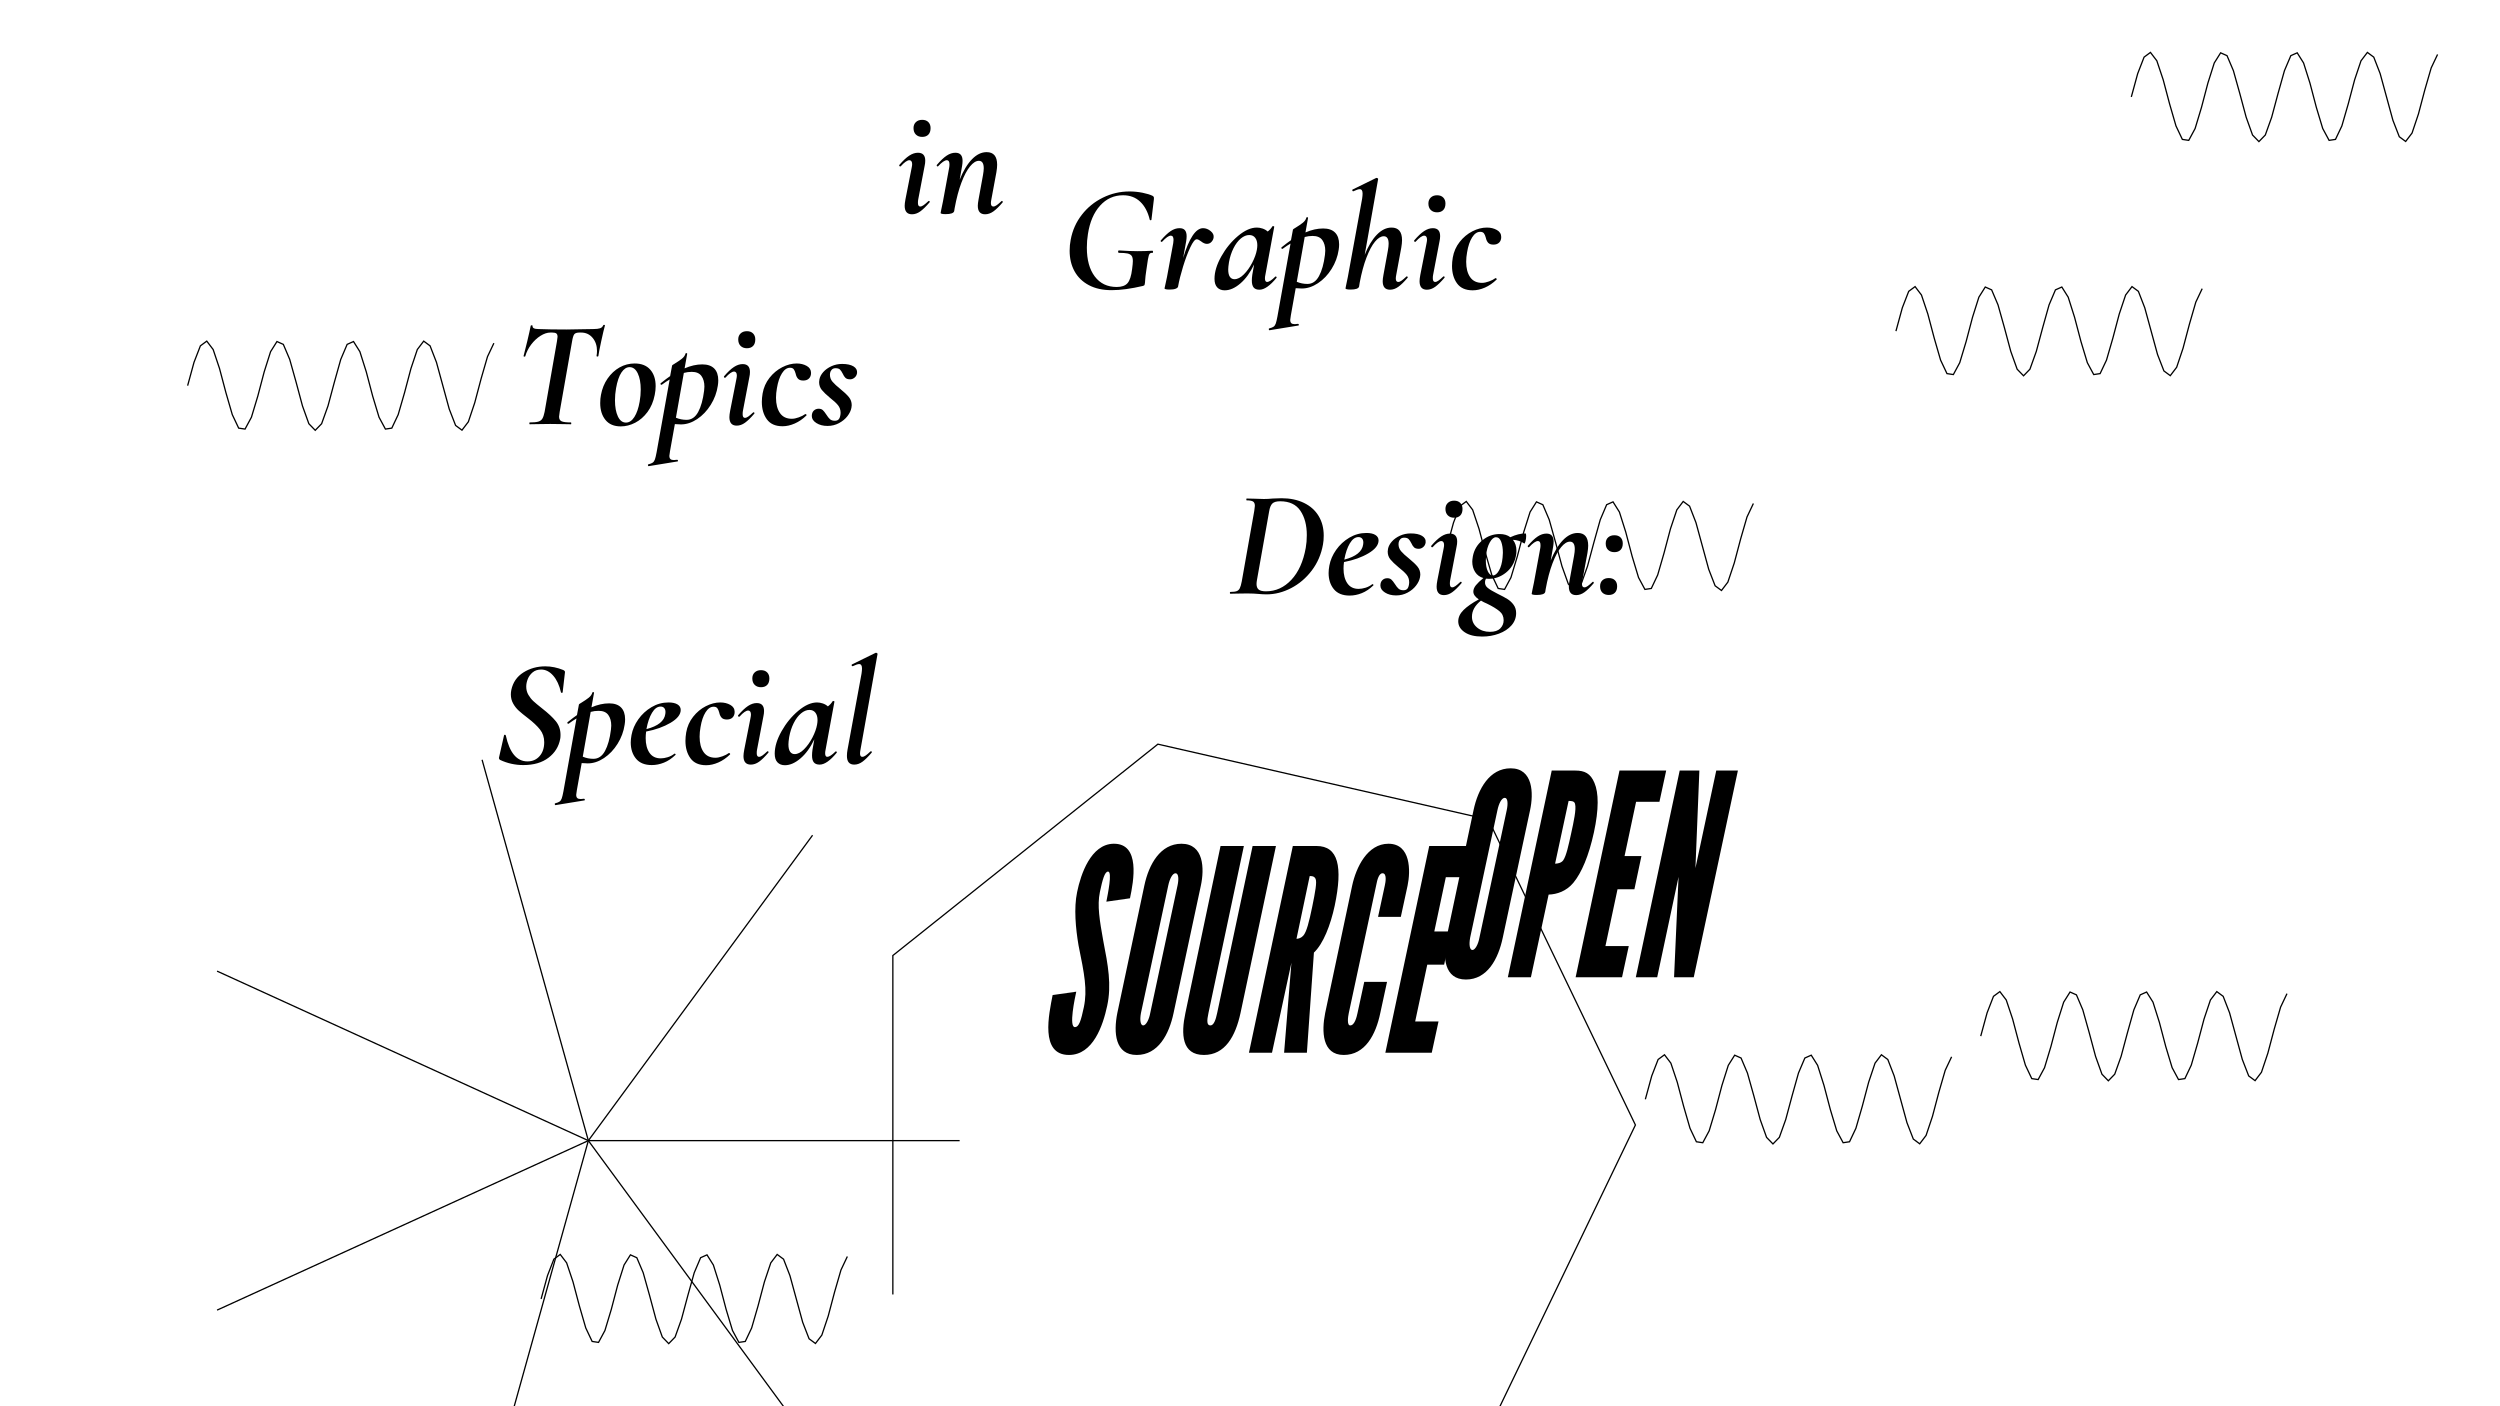 <?xml version="1.0"?>
<svg xmlns="http://www.w3.org/2000/svg" width="1920" height="1080" viewBox="-960 -540 1920 1080">
    <path d="M-274.29,454.17L-274.29,193.83L-70.76,31.52L183.05,89.45L296,324L183.05,558.55L-70.76,616.48" fill="none" stroke="#000000"/>
    <path d="M-575.97,43.59C-576.75,43.05 -576.99,42.30 -576.67,41.37L-572.93,24.87C-572.93,24.48 -572.72,24.29 -572.29,24.29C-571.86,24.29 -571.60,24.48 -571.53,24.87C-568.64,38.13 -563.10,44.76 -554.91,44.76C-551.09,44.76 -547.99,43.42 -545.61,40.72C-543.23,38.03 -542.04,34.47 -542.04,30.02C-542.04,26.28 -543.11,23.04 -545.26,20.31C-547.40,17.58 -550.51,14.65 -554.56,11.53C-557.53,9.27 -559.87,7.36 -561.58,5.80C-563.30,4.24 -564.74,2.41 -565.91,0.30C-567.08,-1.80 -567.67,-4.14 -567.67,-6.72C-567.67,-7.81 -567.55,-8.94 -567.31,-10.11C-566.07,-15.96 -562.97,-20.45 -558.01,-23.57C-553.06,-26.69 -547.46,-28.25 -541.22,-28.25C-536.62,-28.25 -532.02,-27.31 -527.42,-25.44C-526.33,-24.89 -525.90,-24.23 -526.13,-23.45L-527.89,-8.24C-527.96,-8.01 -528.18,-7.89 -528.53,-7.89C-528.88,-7.89 -529.09,-8.01 -529.17,-8.24C-530.42,-13.70 -532.41,-17.99 -535.14,-21.11C-537.87,-24.23 -540.95,-25.79 -544.38,-25.79C-547.03,-25.79 -549.22,-25.07 -550.93,-23.63C-552.65,-22.18 -553.90,-20.47 -554.68,-18.48C-555.46,-16.49 -555.85,-14.56 -555.85,-12.69C-555.85,-10.35 -555.30,-8.24 -554.21,-6.37C-553.12,-4.50 -551.83,-2.88 -550.35,-1.51C-548.87,-0.15 -546.64,1.71 -543.68,4.05C-539.08,7.63 -535.57,10.91 -533.15,13.87C-530.73,16.84 -529.52,20.35 -529.52,24.40C-529.52,25.73 -529.60,26.74 -529.76,27.45C-530.85,33.37 -533.85,38.21 -538.77,41.95C-543.68,45.70 -550.12,47.57 -558.07,47.57C-564.39,47.57 -570.36,46.24 -575.97,43.59ZM-483.02,3.34C-480.95,5.45 -479.92,8.49 -479.92,12.47C-479.92,13.80 -480.03,15.16 -480.27,16.56C-481.05,21.79 -482.86,26.68 -485.71,31.25C-488.55,35.81 -492.02,39.46 -496.12,42.19C-500.21,44.92 -504.37,46.28 -508.58,46.28C-509.83,46.28 -511.39,46.20 -513.26,46.05L-517.00,66.99C-517.32,68.86 -517.47,69.99 -517.47,70.38C-517.47,71.55 -517.20,72.39 -516.65,72.90C-516.11,73.41 -515.21,73.66 -513.96,73.66C-513.57,73.66 -512.75,73.58 -511.51,73.43C-511.19,73.43 -510.98,73.62 -510.86,74.01C-510.74,74.40 -510.84,74.64 -511.15,74.71L-533.38,78.34C-533.62,78.42 -533.79,78.22 -533.91,77.76C-534.03,77.29 -533.93,77.01 -533.62,76.94C-532.06,76.55 -530.93,76.10 -530.23,75.59C-529.52,75.08 -528.98,74.28 -528.59,73.19C-528.20,72.10 -527.77,70.31 -527.30,67.81L-517.24,11.77C-518.88,12.70 -520.87,14.03 -523.21,15.75C-523.28,15.82 -523.40,15.86 -523.56,15.86C-523.87,15.86 -524.10,15.71 -524.26,15.39C-524.41,15.08 -524.34,14.81 -524.02,14.58C-520.90,12.08 -518.53,10.29 -516.89,9.19L-515.37,1.00C-515.37,0.85 -514.70,0.38 -513.38,-0.40C-511.19,-1.73 -509.36,-2.97 -507.88,-4.14C-506.40,-5.31 -505.46,-6.64 -505.07,-8.12C-504.99,-8.43 -504.74,-8.55 -504.31,-8.47C-503.88,-8.40 -503.71,-8.20 -503.78,-7.89L-505.77,3.23C-501.09,1.20 -496.57,0.18 -492.20,0.18C-488.14,0.18 -485.08,1.24 -483.02,3.34ZM-490.56,17.27C-490.56,13.91 -491.32,11.18 -492.84,9.08C-494.36,6.97 -496.84,5.92 -500.27,5.92C-502.38,5.92 -504.41,6.19 -506.36,6.74L-512.44,41.13C-509.87,42.23 -507.14,42.77 -504.25,42.77C-500.51,42.77 -497.54,40.76 -495.36,36.75C-493.18,32.73 -491.65,27.29 -490.80,20.43C-490.64,19.02 -490.56,17.97 -490.56,17.27ZM-439.67,1.00C-438.03,2.02 -437.21,3.42 -437.21,5.22C-437.21,8.73 -439.80,12.02 -444.99,15.10C-450.18,18.18 -456.44,20.43 -463.77,21.83C-464.00,23.55 -464.12,25.22 -464.12,26.86C-464.12,31.54 -463.15,35.30 -461.20,38.15C-459.25,41.00 -456.36,42.42 -452.54,42.42C-450.90,42.42 -449.12,42.13 -447.21,41.54C-445.30,40.96 -443.57,40.04 -442.01,38.79L-441.89,38.79C-441.66,38.79 -441.44,38.91 -441.25,39.15C-441.05,39.38 -441.03,39.57 -441.19,39.73C-444.00,42.46 -446.96,44.45 -450.08,45.70C-453.20,46.95 -456.32,47.57 -459.44,47.57C-464.82,47.57 -468.86,45.93 -471.55,42.66C-474.24,39.38 -475.59,35.25 -475.59,30.25C-475.59,28.54 -475.39,26.63 -475.00,24.52C-474.22,20.31 -472.49,16.29 -469.79,12.47C-467.10,8.65 -463.73,5.53 -459.67,3.11C-455.62,0.69 -451.25,-0.52 -446.57,-0.52C-443.61,-0.52 -441.31,-0.01 -439.67,1.00ZM-448.91,6.85C-448.91,5.53 -449.24,4.49 -449.90,3.75C-450.57,3.01 -451.48,2.64 -452.65,2.64C-455.15,2.64 -457.35,4.24 -459.26,7.44C-461.18,10.64 -462.60,14.81 -463.54,19.96C-454.57,17.62 -449.73,13.72 -449.03,8.26C-448.95,7.95 -448.91,7.48 -448.91,6.85ZM-429.72,42.36C-432.30,38.81 -433.58,34.35 -433.58,28.97C-433.58,27.02 -433.39,24.87 -433.00,22.53C-432.22,18.01 -430.44,13.99 -427.67,10.48C-424.91,6.97 -421.65,4.26 -417.91,2.35C-414.16,0.44 -410.46,-0.52 -406.79,-0.52C-403.90,-0.52 -401.35,0.11 -399.13,1.35C-396.90,2.60 -395.79,4.40 -395.79,6.74C-395.79,8.53 -396.32,9.95 -397.37,11.01C-398.42,12.06 -399.89,12.59 -401.76,12.59C-403.63,12.59 -405.00,12.10 -405.85,11.12C-406.71,10.15 -407.30,8.88 -407.61,7.32C-408.00,5.84 -408.49,4.71 -409.07,3.93C-409.66,3.15 -410.61,2.76 -411.94,2.76C-414.28,2.76 -416.35,4.18 -418.14,7.03C-419.93,9.88 -421.22,13.68 -422.00,18.44C-422.47,21.01 -422.70,23.47 -422.70,25.81C-422.70,30.72 -421.69,34.64 -419.66,37.57C-417.63,40.49 -414.59,41.95 -410.53,41.95C-408.97,41.95 -407.18,41.58 -405.15,40.84C-403.12,40.10 -401.49,39.26 -400.24,38.33L-400.12,38.33C-399.89,38.33 -399.65,38.44 -399.42,38.68C-399.19,38.91 -399.15,39.15 -399.30,39.38C-402.11,42.11 -405.11,44.18 -408.31,45.58C-411.51,46.98 -414.63,47.69 -417.67,47.69C-423.13,47.69 -427.15,45.91 -429.72,42.36ZM-380.41,-14.03C-381.62,-15.24 -382.22,-16.90 -382.22,-19.00C-382.22,-20.88 -381.62,-22.40 -380.41,-23.57C-379.20,-24.74 -377.58,-25.32 -375.55,-25.32C-373.52,-25.32 -371.94,-24.74 -370.81,-23.57C-369.68,-22.40 -369.12,-20.88 -369.12,-19.00C-369.12,-16.82 -369.68,-15.14 -370.81,-13.97C-371.94,-12.80 -373.52,-12.22 -375.55,-12.22C-377.58,-12.22 -379.20,-12.82 -380.41,-14.03ZM-389.01,40.67C-389.01,39.50 -388.81,37.86 -388.42,35.75L-383.62,11.42C-383.39,10.32 -383.27,9.43 -383.27,8.73C-383.27,7.71 -383.47,6.95 -383.86,6.44C-384.25,5.94 -384.76,5.68 -385.38,5.68C-387.02,5.68 -389.24,7.24 -392.05,10.36C-392.13,10.44 -392.24,10.48 -392.40,10.48C-392.71,10.48 -392.95,10.34 -393.10,10.07C-393.26,9.80 -393.26,9.54 -393.10,9.31C-390.29,6.03 -387.76,3.66 -385.50,2.17C-383.23,0.69 -381.01,-0.05 -378.83,-0.05C-375.08,-0.05 -373.21,1.98 -373.21,6.03C-373.21,7.36 -373.37,8.69 -373.68,10.01L-378.59,35.75C-378.75,36.45 -378.83,37.35 -378.83,38.44C-378.83,40.32 -378.24,41.25 -377.07,41.25C-376.29,41.25 -375.41,40.90 -374.44,40.20C-373.46,39.50 -372.28,38.48 -370.87,37.16C-370.72,37.00 -370.56,36.92 -370.40,36.92C-370.17,36.92 -369.97,37.06 -369.82,37.33C-369.66,37.60 -369.70,37.86 -369.94,38.09C-372.59,41.21 -374.95,43.51 -377.01,45.00C-379.08,46.48 -381.21,47.22 -383.39,47.22C-387.13,47.22 -389.01,45.03 -389.01,40.67ZM-317.99,37.04C-317.75,37.04 -317.56,37.18 -317.40,37.45C-317.25,37.72 -317.25,37.94 -317.40,38.09C-322.39,44.18 -326.76,47.22 -330.51,47.22C-332.53,47.22 -334.02,46.65 -334.95,45.52C-335.89,44.39 -336.36,42.62 -336.36,40.20C-336.36,38.87 -336.24,37.39 -336.01,35.75L-334.60,27.80C-337.57,34.04 -341.09,38.91 -345.19,42.42C-349.28,45.93 -353.28,47.69 -357.18,47.69C-359.60,47.69 -361.51,46.95 -362.92,45.46C-364.32,43.98 -365.02,41.76 -365.02,38.79C-365.02,33.57 -363.29,27.85 -359.81,21.65C-356.34,15.45 -352.05,10.21 -346.94,5.92C-341.84,1.63 -337.02,-0.52 -332.50,-0.52C-331.09,-0.52 -329.63,-0.26 -328.11,0.24C-326.59,0.75 -325.28,1.51 -324.19,2.52C-322.71,1.43 -321.50,0.11 -320.56,-1.45C-320.41,-1.61 -320.25,-1.69 -320.09,-1.69C-319.86,-1.69 -319.63,-1.61 -319.39,-1.45C-319.16,-1.30 -319.08,-1.18 -319.16,-1.10L-325.94,35.75C-326.18,36.77 -326.29,37.66 -326.29,38.44C-326.29,40.32 -325.75,41.25 -324.66,41.25C-323.17,41.25 -321.07,39.89 -318.34,37.16C-318.26,37.08 -318.14,37.04 -317.99,37.04ZM-342.50,35.46C-340.04,33.00 -337.90,30.00 -336.06,26.45C-334.23,22.90 -333.04,19.61 -332.50,16.56C-332.26,15.24 -332.14,14.07 -332.14,13.05C-332.14,10.64 -332.69,8.73 -333.78,7.32C-334.87,5.92 -336.40,5.22 -338.35,5.22C-340.53,5.22 -342.69,6.11 -344.84,7.91C-346.98,9.70 -348.86,12.20 -350.45,15.39C-352.05,18.59 -353.20,22.14 -353.91,26.04C-354.30,28.54 -354.49,30.41 -354.49,31.66C-354.49,34.23 -354.06,36.12 -353.20,37.33C-352.35,38.54 -351.18,39.15 -349.69,39.15C-347.35,39.15 -344.96,37.92 -342.50,35.46ZM-309.56,40.55C-309.56,38.99 -309.41,37.39 -309.10,35.75L-298.33,-22.75C-298.10,-24.31 -297.98,-25.59 -297.98,-26.61C-297.98,-28.87 -298.72,-30.00 -300.20,-30.00C-301.14,-30.00 -302.78,-29.46 -305.12,-28.36L-305.23,-28.36C-305.62,-28.36 -305.86,-28.58 -305.94,-29.01C-306.01,-29.44 -305.90,-29.69 -305.59,-29.77L-287.45,-38.66L-287.22,-38.66C-286.90,-38.66 -286.61,-38.54 -286.34,-38.31C-286.07,-38.07 -285.97,-37.88 -286.05,-37.72L-299.15,35.75C-299.38,36.92 -299.50,37.90 -299.50,38.68C-299.50,40.39 -298.92,41.25 -297.75,41.25C-296.97,41.25 -296.09,40.90 -295.11,40.20C-294.14,39.50 -292.95,38.48 -291.55,37.16C-291.39,37.00 -291.23,36.92 -291.08,36.92C-290.84,36.92 -290.65,37.06 -290.49,37.33C-290.34,37.60 -290.38,37.86 -290.61,38.09C-293.26,41.21 -295.60,43.51 -297.63,45.00C-299.66,46.48 -301.76,47.22 -303.95,47.22C-307.69,47.22 -309.56,45.00 -309.56,40.55Z"/>
    <path d="M-553.45,-214.87C-553.45,-215.34 -553.37,-215.57 -553.22,-215.57C-550.33,-215.57 -548.17,-215.76 -546.72,-216.15C-545.28,-216.54 -544.21,-217.30 -543.50,-218.44C-542.80,-219.57 -542.22,-221.30 -541.75,-223.64L-532.27,-277.81C-531.96,-279.69 -531.80,-280.86 -531.80,-281.32C-531.80,-282.57 -532.12,-283.43 -532.74,-283.90C-533.36,-284.37 -534.42,-284.60 -535.90,-284.60L-537.30,-284.60C-539.72,-284.60 -542.26,-283.76 -544.91,-282.08C-547.56,-280.41 -549.94,-278.18 -552.05,-275.41C-554.15,-272.65 -555.67,-269.62 -556.61,-266.35C-556.69,-266.11 -556.94,-266.04 -557.37,-266.11C-557.80,-266.19 -557.97,-266.35 -557.90,-266.58C-557.27,-268.84 -556.34,-272.59 -555.09,-277.81C-553.84,-283.04 -552.94,-287.06 -552.40,-289.86C-552.32,-290.10 -552.05,-290.20 -551.58,-290.16C-551.11,-290.12 -550.91,-289.98 -550.99,-289.75C-551.23,-288.11 -549.71,-287.29 -546.43,-287.29C-540.66,-287.06 -533.52,-286.94 -525.02,-286.94C-521.04,-286.94 -516.63,-287.02 -511.80,-287.17L-504.43,-287.29C-502.09,-287.29 -500.33,-287.49 -499.16,-287.88C-497.99,-288.27 -497.17,-289.05 -496.70,-290.22C-496.55,-290.45 -496.28,-290.55 -495.89,-290.51C-495.50,-290.47 -495.34,-290.29 -495.42,-289.98C-496.12,-287.49 -497.08,-283.45 -498.28,-277.87C-499.49,-272.29 -500.21,-268.53 -500.45,-266.58C-500.53,-266.27 -500.80,-266.13 -501.27,-266.17C-501.74,-266.21 -501.93,-266.39 -501.85,-266.70C-501.62,-268.02 -501.50,-269.27 -501.50,-270.44C-501.50,-274.50 -502.63,-277.87 -504.89,-280.56C-507.16,-283.25 -510.08,-284.60 -513.67,-284.60L-514.96,-284.60C-516.98,-284.60 -518.33,-284.15 -518.99,-283.25C-519.66,-282.36 -520.22,-280.47 -520.69,-277.58L-530.17,-223.64C-530.48,-221.77 -530.63,-220.56 -530.63,-220.02C-530.63,-218.22 -529.99,-217.03 -528.70,-216.45C-527.42,-215.86 -525.02,-215.57 -521.51,-215.57C-521.35,-215.57 -521.27,-215.34 -521.27,-214.87C-521.27,-214.40 -521.35,-214.17 -521.51,-214.17C-524.24,-214.17 -526.38,-214.20 -527.94,-214.28L-537.42,-214.40L-546.55,-214.28C-548.11,-214.20 -550.33,-214.17 -553.22,-214.17C-553.37,-214.17 -553.45,-214.40 -553.45,-214.87ZM-495.01,-217.50C-497.70,-220.81 -499.04,-225.12 -499.04,-230.43C-499.04,-232.77 -498.85,-234.87 -498.46,-236.75C-497.60,-241.43 -495.91,-245.60 -493.37,-249.27C-490.84,-252.93 -487.77,-255.78 -484.19,-257.81C-480.60,-259.83 -476.74,-260.85 -472.60,-260.85C-467.38,-260.85 -463.38,-259.27 -460.61,-256.11C-457.84,-252.95 -456.46,-248.72 -456.46,-243.42C-456.46,-241.31 -456.69,-239.09 -457.16,-236.75C-458.17,-231.60 -460.03,-227.21 -462.72,-223.58C-465.41,-219.96 -468.57,-217.21 -472.19,-215.34C-475.82,-213.46 -479.51,-212.53 -483.25,-212.53C-488.40,-212.53 -492.32,-214.18 -495.01,-217.50ZM-472.78,-219.78C-470.95,-222.67 -469.60,-226.61 -468.74,-231.60C-468.20,-234.64 -467.92,-237.72 -467.92,-240.84C-467.92,-245.91 -468.68,-250.05 -470.20,-253.24C-471.73,-256.44 -473.81,-258.04 -476.46,-258.04C-478.80,-258.04 -480.89,-256.68 -482.72,-253.95C-484.56,-251.22 -485.94,-247.16 -486.88,-241.78C-487.42,-238.74 -487.70,-235.65 -487.70,-232.53C-487.70,-227.46 -486.95,-223.35 -485.47,-220.19C-483.99,-217.03 -481.92,-215.45 -479.27,-215.45C-476.78,-215.45 -474.61,-216.90 -472.78,-219.78ZM-411.47,-256.99C-409.40,-254.88 -408.37,-251.84 -408.37,-247.86C-408.37,-246.54 -408.49,-245.17 -408.72,-243.77C-409.50,-238.54 -411.31,-233.65 -414.16,-229.08C-417.01,-224.52 -420.48,-220.87 -424.57,-218.14C-428.67,-215.41 -432.82,-214.05 -437.03,-214.05C-438.28,-214.05 -439.84,-214.13 -441.71,-214.28L-445.46,-193.34C-445.77,-191.47 -445.93,-190.34 -445.93,-189.95C-445.93,-188.78 -445.65,-187.94 -445.11,-187.43C-444.56,-186.92 -443.66,-186.67 -442.42,-186.67C-442.03,-186.67 -441.21,-186.75 -439.96,-186.90C-439.65,-186.90 -439.43,-186.71 -439.32,-186.32C-439.20,-185.93 -439.30,-185.70 -439.61,-185.62L-461.84,-181.99C-462.07,-181.91 -462.25,-182.11 -462.37,-182.58C-462.48,-183.04 -462.38,-183.32 -462.07,-183.39C-460.51,-183.78 -459.38,-184.23 -458.68,-184.74C-457.98,-185.25 -457.43,-186.05 -457.04,-187.14C-456.65,-188.23 -456.22,-190.02 -455.75,-192.52L-445.69,-248.56C-447.33,-247.63 -449.32,-246.30 -451.66,-244.59C-451.74,-244.51 -451.85,-244.47 -452.01,-244.47C-452.32,-244.47 -452.56,-244.62 -452.71,-244.94C-452.87,-245.25 -452.79,-245.52 -452.48,-245.76C-449.36,-248.25 -446.98,-250.05 -445.34,-251.14L-443.82,-259.33C-443.82,-259.48 -443.16,-259.95 -441.83,-260.73C-439.65,-262.06 -437.81,-263.31 -436.33,-264.48C-434.85,-265.65 -433.91,-266.97 -433.52,-268.45C-433.45,-268.77 -433.19,-268.88 -432.76,-268.80C-432.34,-268.73 -432.16,-268.53 -432.24,-268.22L-434.23,-257.10C-429.55,-259.13 -425.02,-260.15 -420.65,-260.15C-416.60,-260.15 -413.54,-259.09 -411.47,-256.99ZM-419.02,-243.06C-419.02,-246.42 -419.78,-249.15 -421.30,-251.25C-422.82,-253.36 -425.30,-254.41 -428.73,-254.41C-430.83,-254.41 -432.86,-254.14 -434.81,-253.59L-440.90,-219.20C-438.32,-218.10 -435.59,-217.56 -432.71,-217.56C-428.96,-217.56 -426.00,-219.57 -423.81,-223.58C-421.63,-227.60 -420.11,-233.04 -419.25,-239.91C-419.09,-241.31 -419.02,-242.36 -419.02,-243.06ZM-391.23,-274.36C-392.44,-275.57 -393.04,-277.23 -393.04,-279.33C-393.04,-281.21 -392.44,-282.73 -391.23,-283.90C-390.02,-285.07 -388.40,-285.65 -386.37,-285.65C-384.35,-285.65 -382.77,-285.07 -381.64,-283.90C-380.50,-282.73 -379.94,-281.21 -379.94,-279.33C-379.94,-277.15 -380.50,-275.47 -381.64,-274.30C-382.77,-273.13 -384.35,-272.55 -386.37,-272.55C-388.40,-272.55 -390.02,-273.15 -391.23,-274.36ZM-399.83,-219.66C-399.83,-220.83 -399.63,-222.47 -399.24,-224.58L-394.45,-248.91C-394.21,-250.01 -394.10,-250.90 -394.10,-251.61C-394.10,-252.62 -394.29,-253.38 -394.68,-253.89C-395.07,-254.39 -395.58,-254.65 -396.20,-254.65C-397.84,-254.65 -400.06,-253.09 -402.87,-249.97C-402.95,-249.89 -403.07,-249.85 -403.22,-249.85C-403.53,-249.85 -403.77,-249.99 -403.92,-250.26C-404.08,-250.53 -404.08,-250.79 -403.92,-251.02C-401.12,-254.30 -398.58,-256.68 -396.32,-258.16C-394.06,-259.64 -391.83,-260.38 -389.65,-260.38C-385.91,-260.38 -384.03,-258.35 -384.03,-254.30C-384.03,-252.97 -384.19,-251.64 -384.50,-250.32L-389.42,-224.58C-389.57,-223.88 -389.65,-222.98 -389.65,-221.89C-389.65,-220.02 -389.06,-219.08 -387.89,-219.08C-387.11,-219.08 -386.24,-219.43 -385.26,-220.13C-384.29,-220.83 -383.10,-221.85 -381.69,-223.17C-381.54,-223.33 -381.38,-223.41 -381.23,-223.41C-380.99,-223.41 -380.80,-223.27 -380.64,-223.00C-380.48,-222.73 -380.52,-222.47 -380.76,-222.24C-383.41,-219.12 -385.77,-216.82 -387.84,-215.34C-389.90,-213.85 -392.03,-213.11 -394.21,-213.11C-397.96,-213.11 -399.83,-215.30 -399.83,-219.66ZM-371.05,-217.97C-373.62,-221.52 -374.91,-225.98 -374.91,-231.36C-374.91,-233.31 -374.71,-235.46 -374.32,-237.80C-373.54,-242.32 -371.77,-246.34 -369.00,-249.85C-366.23,-253.36 -362.97,-256.07 -359.23,-257.98C-355.49,-259.89 -351.78,-260.85 -348.11,-260.85C-345.23,-260.85 -342.67,-260.22 -340.45,-258.98C-338.23,-257.73 -337.12,-255.93 -337.12,-253.59C-337.12,-251.80 -337.64,-250.38 -338.70,-249.32C-339.75,-248.27 -341.21,-247.74 -343.08,-247.74C-344.96,-247.74 -346.32,-248.23 -347.18,-249.21C-348.04,-250.18 -348.62,-251.45 -348.93,-253.01C-349.32,-254.49 -349.81,-255.62 -350.40,-256.40C-350.98,-257.18 -351.94,-257.57 -353.26,-257.57C-355.60,-257.57 -357.67,-256.15 -359.46,-253.30C-361.26,-250.45 -362.54,-246.65 -363.32,-241.89C-363.79,-239.32 -364.03,-236.86 -364.03,-234.52C-364.03,-229.61 -363.01,-225.69 -360.98,-222.76C-358.96,-219.84 -355.91,-218.38 -351.86,-218.38C-350.30,-218.38 -348.50,-218.75 -346.48,-219.49C-344.45,-220.23 -342.81,-221.07 -341.56,-222.00L-341.45,-222.00C-341.21,-222.00 -340.98,-221.89 -340.74,-221.65C-340.51,-221.42 -340.47,-221.19 -340.63,-220.95C-343.43,-218.22 -346.44,-216.15 -349.64,-214.75C-352.83,-213.35 -355.95,-212.64 -359.00,-212.64C-364.46,-212.64 -368.47,-214.42 -371.05,-217.97ZM-333.02,-215.10C-335.36,-216.58 -336.53,-218.38 -336.53,-220.48C-336.53,-222.28 -336.02,-223.66 -335.01,-224.64C-334.00,-225.61 -332.75,-226.10 -331.27,-226.10C-329.94,-226.10 -328.89,-225.75 -328.11,-225.05C-327.33,-224.34 -326.43,-223.21 -325.42,-221.65C-324.40,-220.02 -323.45,-218.81 -322.55,-218.03C-321.65,-217.25 -320.42,-216.86 -318.86,-216.86C-317.54,-216.86 -316.54,-217.23 -315.88,-217.97C-315.22,-218.71 -314.77,-219.90 -314.54,-221.54C-314.46,-221.85 -314.42,-222.32 -314.42,-222.94C-314.42,-225.20 -315.08,-227.15 -316.41,-228.79C-317.73,-230.43 -319.80,-232.34 -322.61,-234.52C-325.42,-236.86 -327.50,-238.87 -328.87,-240.55C-330.23,-242.23 -330.92,-244.23 -330.92,-246.57C-330.92,-247.04 -330.84,-247.74 -330.68,-248.68C-330.29,-250.63 -329.30,-252.50 -327.70,-254.30C-326.10,-256.09 -324.03,-257.57 -321.50,-258.74C-318.96,-259.91 -316.21,-260.50 -313.25,-260.50C-309.50,-260.50 -306.60,-259.87 -304.53,-258.63C-302.47,-257.38 -301.55,-255.66 -301.78,-253.48C-302.02,-252.00 -302.66,-250.83 -303.71,-249.97C-304.77,-249.11 -305.88,-248.68 -307.05,-248.68C-308.69,-248.68 -309.89,-249.05 -310.67,-249.79C-311.45,-250.53 -312.16,-251.61 -312.78,-253.01C-313.48,-254.41 -314.18,-255.47 -314.89,-256.17C-315.59,-256.87 -316.72,-257.22 -318.28,-257.22C-319.53,-257.22 -320.50,-256.85 -321.20,-256.11C-321.91,-255.37 -322.34,-254.53 -322.49,-253.59C-322.57,-253.28 -322.61,-252.81 -322.61,-252.19C-322.61,-250.16 -321.95,-248.37 -320.62,-246.81C-319.29,-245.25 -317.27,-243.38 -314.54,-241.19C-311.57,-238.77 -309.39,-236.69 -307.98,-234.93C-306.58,-233.18 -305.88,-231.13 -305.88,-228.79C-305.88,-228.40 -305.96,-227.74 -306.11,-226.80C-306.50,-224.70 -307.52,-222.57 -309.15,-220.42C-310.79,-218.28 -312.96,-216.49 -315.65,-215.04C-318.34,-213.60 -321.28,-212.88 -324.48,-212.88C-327.83,-212.88 -330.68,-213.62 -333.02,-215.10Z"/>
    <path d="M-256.61,-436.67C-257.82,-437.88 -258.42,-439.54 -258.42,-441.65C-258.42,-443.52 -257.82,-445.04 -256.61,-446.21C-255.40,-447.38 -253.78,-447.97 -251.75,-447.97C-249.72,-447.97 -248.14,-447.38 -247.01,-446.21C-245.88,-445.04 -245.32,-443.52 -245.32,-441.65C-245.32,-439.46 -245.88,-437.79 -247.01,-436.62C-248.14,-435.45 -249.72,-434.86 -251.75,-434.86C-253.78,-434.86 -255.40,-435.47 -256.61,-436.67ZM-265.21,-381.98C-265.21,-383.15 -265.01,-384.79 -264.62,-386.89L-259.83,-411.23C-259.59,-412.32 -259.47,-413.22 -259.47,-413.92C-259.47,-414.93 -259.67,-415.69 -260.06,-416.20C-260.45,-416.71 -260.96,-416.96 -261.58,-416.96C-263.22,-416.96 -265.44,-415.40 -268.25,-412.28C-268.33,-412.20 -268.44,-412.16 -268.60,-412.16C-268.91,-412.16 -269.15,-412.30 -269.30,-412.57C-269.46,-412.85 -269.46,-413.10 -269.30,-413.33C-266.49,-416.61 -263.96,-418.99 -261.70,-420.47C-259.44,-421.95 -257.21,-422.69 -255.03,-422.69C-251.28,-422.69 -249.41,-420.67 -249.41,-416.61C-249.41,-415.28 -249.57,-413.96 -249.88,-412.63L-254.79,-386.89C-254.95,-386.19 -255.03,-385.29 -255.03,-384.20C-255.03,-382.33 -254.44,-381.39 -253.27,-381.39C-252.49,-381.39 -251.62,-381.74 -250.64,-382.45C-249.67,-383.15 -248.48,-384.16 -247.07,-385.49C-246.92,-385.64 -246.76,-385.72 -246.60,-385.72C-246.37,-385.72 -246.18,-385.58 -246.02,-385.31C-245.86,-385.04 -245.90,-384.79 -246.14,-384.55C-248.79,-381.43 -251.15,-379.13 -253.21,-377.65C-255.28,-376.17 -257.41,-375.43 -259.59,-375.43C-263.34,-375.43 -265.21,-377.61 -265.21,-381.98ZM-190.56,-385.72C-190.33,-385.72 -190.13,-385.58 -189.98,-385.31C-189.82,-385.04 -189.82,-384.79 -189.98,-384.55C-192.63,-381.43 -194.99,-379.13 -197.05,-377.65C-199.12,-376.17 -201.25,-375.43 -203.43,-375.43C-207.18,-375.43 -209.05,-377.61 -209.05,-381.98C-209.05,-383.15 -208.85,-384.79 -208.46,-386.89L-205.07,-405.49C-204.68,-407.68 -204.48,-409.43 -204.48,-410.76C-204.48,-414.58 -205.73,-416.49 -208.23,-416.49C-210.41,-416.49 -212.67,-415.07 -215.01,-412.22C-217.35,-409.37 -219.56,-405.22 -221.62,-399.76C-223.69,-394.30 -225.43,-387.75 -226.83,-380.11L-227.18,-377.88C-227.57,-376.32 -229.76,-375.54 -233.73,-375.54C-236.31,-375.54 -237.60,-375.85 -237.60,-376.48L-237.13,-378.94C-236.35,-382.60 -235.92,-384.67 -235.84,-385.14L-231.04,-411.23C-230.89,-411.93 -230.81,-412.79 -230.81,-413.80C-230.81,-415.91 -231.47,-416.96 -232.80,-416.96C-234.44,-416.96 -236.70,-415.40 -239.58,-412.28C-239.66,-412.20 -239.78,-412.16 -239.94,-412.16C-240.17,-412.16 -240.36,-412.30 -240.52,-412.57C-240.68,-412.85 -240.68,-413.10 -240.52,-413.33C-237.71,-416.61 -235.20,-418.99 -232.97,-420.47C-230.75,-421.95 -228.51,-422.69 -226.25,-422.69C-222.58,-422.69 -220.75,-420.63 -220.75,-416.49C-220.75,-415.32 -220.86,-414.04 -221.10,-412.63L-222.97,-401.98C-220.24,-408.77 -217.10,-414.00 -213.55,-417.66C-210.00,-421.33 -206.24,-423.16 -202.26,-423.16C-196.88,-423.16 -194.19,-419.92 -194.19,-413.45C-194.19,-411.97 -194.38,-410.06 -194.77,-407.72L-198.63,-386.89C-198.87,-385.72 -198.99,-384.79 -198.99,-384.08C-198.99,-382.29 -198.36,-381.39 -197.11,-381.39C-196.33,-381.39 -195.46,-381.74 -194.48,-382.45C-193.51,-383.15 -192.32,-384.16 -190.91,-385.49C-190.76,-385.64 -190.64,-385.72 -190.56,-385.72Z"/>
    <path d="M-123.78,-321.01C-128.62,-323.58 -132.28,-327.15 -134.78,-331.71C-137.28,-336.27 -138.52,-341.52 -138.52,-347.45C-138.52,-350.33 -138.25,-353.14 -137.71,-355.87C-136.38,-363.05 -133.53,-369.44 -129.16,-375.06C-124.80,-380.68 -119.40,-385.06 -112.96,-388.22C-106.53,-391.38 -99.72,-392.96 -92.54,-392.96C-89.19,-392.96 -85.86,-392.63 -82.54,-391.97C-79.23,-391.30 -76.63,-390.50 -74.76,-389.57C-74.29,-389.26 -74.00,-388.94 -73.88,-388.63C-73.77,-388.32 -73.75,-387.74 -73.82,-386.88L-75.70,-371.20C-75.77,-370.97 -75.99,-370.85 -76.34,-370.85C-76.69,-370.85 -76.90,-370.97 -76.98,-371.20C-78.39,-377.13 -80.82,-381.75 -84.30,-385.06C-87.77,-388.38 -92.15,-390.04 -97.46,-390.04C-104.48,-390.04 -110.39,-387.36 -115.18,-382.02C-119.98,-376.68 -123.08,-369.41 -124.48,-360.20C-125.03,-356.85 -125.30,-353.38 -125.30,-349.79C-125.30,-340.43 -123.28,-333.06 -119.22,-327.68C-115.16,-322.29 -109.55,-319.60 -102.37,-319.60C-98.55,-319.60 -95.78,-320.58 -94.06,-322.53C-92.35,-324.48 -91.18,-328.07 -90.55,-333.29C-90.16,-336.18 -89.97,-338.24 -89.97,-339.49C-89.97,-341.36 -90.30,-342.73 -90.96,-343.59C-91.63,-344.45 -92.68,-345.03 -94.12,-345.34C-95.57,-345.65 -97.77,-345.81 -100.73,-345.81C-100.89,-345.81 -101.03,-345.91 -101.14,-346.10C-101.26,-346.30 -101.32,-346.51 -101.32,-346.75C-101.32,-346.98 -101.26,-347.19 -101.14,-347.39C-101.03,-347.58 -100.89,-347.68 -100.73,-347.68C-94.88,-347.29 -90.09,-347.10 -86.34,-347.10C-82.68,-347.10 -78.85,-347.21 -74.88,-347.45C-74.64,-347.45 -74.51,-347.18 -74.47,-346.63C-74.43,-346.08 -74.56,-345.81 -74.88,-345.81C-75.89,-345.89 -76.63,-345.63 -77.10,-345.05C-77.57,-344.46 -78.00,-343.04 -78.39,-340.78C-78.78,-338.52 -79.21,-335.63 -79.67,-332.12C-80.14,-329.08 -80.41,-326.74 -80.49,-325.10C-80.57,-323.46 -80.69,-322.37 -80.84,-321.83C-80.92,-321.36 -81.04,-321.05 -81.19,-320.89C-81.35,-320.73 -81.66,-320.58 -82.13,-320.42C-91.41,-318.24 -99.45,-317.15 -106.23,-317.15C-113.10,-317.15 -118.95,-318.43 -123.78,-321.01ZM-30.24,-362.54C-28.41,-361.06 -27.65,-359.38 -27.96,-357.51C-28.12,-356.34 -28.66,-355.25 -29.60,-354.23C-30.53,-353.22 -31.70,-352.71 -33.11,-352.71C-34.51,-352.71 -36.03,-353.38 -37.67,-354.70C-38.22,-355.09 -38.76,-355.44 -39.31,-355.76C-39.85,-356.07 -40.40,-356.22 -40.95,-356.22C-42.27,-356.22 -43.91,-354.16 -45.86,-350.02C-47.81,-345.89 -49.66,-340.95 -51.42,-335.22C-53.17,-329.49 -54.44,-324.44 -55.22,-320.07L-55.22,-319.95C-55.38,-319.25 -56.00,-318.69 -57.09,-318.26C-58.18,-317.83 -59.74,-317.61 -61.77,-317.61C-64.35,-317.61 -65.63,-317.93 -65.63,-318.55C-65.56,-319.10 -65.30,-320.27 -64.87,-322.06C-64.44,-323.85 -64.07,-325.57 -63.76,-327.21L-58.96,-353.30C-58.81,-354.55 -58.73,-355.37 -58.73,-355.76C-58.73,-357.94 -59.43,-359.03 -60.84,-359.03C-62.40,-359.03 -64.62,-357.47 -67.51,-354.35C-67.58,-354.27 -67.70,-354.23 -67.86,-354.23C-68.17,-354.23 -68.40,-354.37 -68.56,-354.64C-68.71,-354.92 -68.68,-355.17 -68.44,-355.40C-65.63,-358.68 -63.12,-361.06 -60.90,-362.54C-58.67,-364.02 -56.43,-364.76 -54.17,-364.76C-52.22,-364.76 -50.81,-364.24 -49.96,-363.18C-49.10,-362.13 -48.67,-360.59 -48.67,-358.56C-48.67,-357.39 -48.79,-356.11 -49.02,-354.70L-51.36,-341.83C-46.76,-357.12 -41.65,-364.76 -36.03,-364.76C-34.00,-364.76 -32.07,-364.02 -30.24,-362.54ZM19.78,-327.68C20.01,-327.68 20.21,-327.54 20.36,-327.27C20.52,-326.99 20.52,-326.78 20.36,-326.62C15.37,-320.54 11.00,-317.50 7.26,-317.50C5.23,-317.50 3.75,-318.06 2.81,-319.19C1.88,-320.32 1.41,-322.10 1.41,-324.52C1.41,-325.84 1.52,-327.32 1.76,-328.96L3.16,-336.92C0.20,-330.68 -3.33,-325.80 -7.43,-322.29C-11.52,-318.78 -15.52,-317.03 -19.42,-317.03C-21.84,-317.03 -23.75,-317.77 -25.15,-319.25C-26.56,-320.73 -27.26,-322.96 -27.26,-325.92C-27.26,-331.15 -25.52,-336.86 -22.05,-343.06C-18.58,-349.26 -14.29,-354.51 -9.18,-358.80C-4.07,-363.09 0.74,-365.23 5.27,-365.23C6.67,-365.23 8.13,-364.98 9.66,-364.47C11.18,-363.96 12.48,-363.20 13.58,-362.19C15.06,-363.28 16.27,-364.61 17.20,-366.17C17.36,-366.32 17.51,-366.40 17.67,-366.40C17.90,-366.40 18.14,-366.32 18.37,-366.17C18.61,-366.01 18.68,-365.90 18.61,-365.82L11.82,-328.96C11.59,-327.95 11.47,-327.05 11.47,-326.27C11.47,-324.40 12.02,-323.46 13.11,-323.46C14.59,-323.46 16.70,-324.83 19.43,-327.56C19.50,-327.64 19.62,-327.68 19.78,-327.68ZM-4.74,-329.25C-2.28,-331.71 -0.13,-334.71 1.70,-338.26C3.53,-341.81 4.72,-345.11 5.27,-348.15C5.50,-349.48 5.62,-350.65 5.62,-351.66C5.62,-354.08 5.07,-355.99 3.98,-357.39C2.89,-358.80 1.37,-359.50 -0.58,-359.50C-2.77,-359.50 -4.93,-358.60 -7.08,-356.81C-9.22,-355.01 -11.09,-352.52 -12.69,-349.32C-14.29,-346.12 -15.44,-342.57 -16.14,-338.67C-16.53,-336.18 -16.73,-334.31 -16.73,-333.06C-16.73,-330.48 -16.30,-328.59 -15.44,-327.38C-14.58,-326.17 -13.41,-325.57 -11.93,-325.57C-9.59,-325.57 -7.19,-326.80 -4.74,-329.25ZM65.35,-361.37C67.41,-359.27 68.45,-356.22 68.45,-352.25C68.45,-350.92 68.33,-349.55 68.10,-348.15C67.32,-342.92 65.50,-338.03 62.66,-333.47C59.81,-328.90 56.34,-325.26 52.24,-322.53C48.15,-319.80 44.00,-318.43 39.78,-318.43C38.54,-318.43 36.98,-318.51 35.10,-318.67L31.36,-297.72C31.05,-295.85 30.89,-294.72 30.89,-294.33C30.89,-293.16 31.16,-292.32 31.71,-291.81C32.26,-291.31 33.15,-291.05 34.40,-291.05C34.79,-291.05 35.61,-291.13 36.86,-291.29C37.17,-291.29 37.38,-291.09 37.50,-290.70C37.62,-290.31 37.52,-290.08 37.21,-290.00L14.98,-286.37C14.75,-286.30 14.57,-286.49 14.45,-286.96C14.34,-287.43 14.43,-287.70 14.75,-287.78C16.31,-288.17 17.44,-288.62 18.14,-289.12C18.84,-289.63 19.39,-290.43 19.78,-291.52C20.17,-292.61 20.60,-294.41 21.06,-296.90L31.13,-352.95C29.49,-352.01 27.50,-350.69 25.16,-348.97C25.08,-348.89 24.96,-348.85 24.81,-348.85C24.50,-348.85 24.26,-349.01 24.11,-349.32C23.95,-349.63 24.03,-349.91 24.34,-350.14C27.46,-352.64 29.84,-354.43 31.48,-355.52L33.00,-363.71C33.00,-363.87 33.66,-364.34 34.99,-365.12C37.17,-366.44 39.00,-367.69 40.49,-368.86C41.97,-370.03 42.90,-371.36 43.29,-372.84C43.37,-373.15 43.62,-373.27 44.05,-373.19C44.48,-373.11 44.66,-372.92 44.58,-372.60L42.59,-361.49C47.27,-363.52 51.80,-364.53 56.16,-364.53C60.22,-364.53 63.28,-363.48 65.35,-361.37ZM57.80,-347.45C57.80,-350.80 57.04,-353.53 55.52,-355.64C54.00,-357.74 51.52,-358.80 48.09,-358.80C45.98,-358.80 43.96,-358.52 42.01,-357.98L35.92,-323.58C38.50,-322.49 41.23,-321.94 44.11,-321.94C47.86,-321.94 50.82,-323.95 53.00,-327.97C55.19,-331.98 56.71,-337.43 57.57,-344.29C57.72,-345.69 57.80,-346.75 57.80,-347.45ZM120.40,-327.79C120.63,-327.79 120.84,-327.66 121.04,-327.38C121.23,-327.11 121.22,-326.86 120.98,-326.62C118.33,-323.50 115.97,-321.20 113.90,-319.72C111.84,-318.24 109.71,-317.50 107.53,-317.50C103.78,-317.50 101.91,-319.68 101.91,-324.05C101.91,-325.22 102.11,-326.86 102.50,-328.96L105.89,-347.57C106.28,-349.75 106.47,-351.50 106.47,-352.83C106.47,-356.65 105.23,-358.56 102.73,-358.56C100.55,-358.56 98.30,-357.18 96.00,-354.41C93.70,-351.64 91.52,-347.57 89.45,-342.18C87.38,-336.80 85.65,-330.37 84.24,-322.88L83.78,-319.95C83.39,-318.39 81.20,-317.61 77.22,-317.61C74.65,-317.61 73.36,-317.93 73.36,-318.55L73.83,-321.01C74.61,-324.67 75.04,-326.74 75.12,-327.21L86.12,-387.46C86.35,-389.02 86.47,-390.31 86.47,-391.32C86.47,-393.59 85.73,-394.72 84.24,-394.72C83.31,-394.72 81.67,-394.17 79.33,-393.08L79.21,-393.08C78.90,-393.08 78.69,-393.29 78.57,-393.72C78.45,-394.15 78.55,-394.40 78.86,-394.48L97.00,-403.37L97.23,-403.37C97.54,-403.37 97.83,-403.26 98.11,-403.02C98.38,-402.79 98.48,-402.59 98.40,-402.44L88.10,-344.29C90.76,-350.92 93.86,-356.07 97.41,-359.73C100.95,-363.40 104.72,-365.23 108.70,-365.23C114.08,-365.23 116.77,-362.00 116.77,-355.52C116.77,-354.04 116.57,-352.13 116.18,-349.79L112.32,-328.96C112.09,-327.79 111.97,-326.86 111.97,-326.15C111.97,-324.36 112.60,-323.46 113.84,-323.46C114.62,-323.46 115.50,-323.81 116.48,-324.52C117.45,-325.22 118.64,-326.23 120.05,-327.56C120.20,-327.71 120.32,-327.79 120.40,-327.79ZM138.82,-378.75C137.61,-379.95 137.01,-381.61 137.01,-383.72C137.01,-385.59 137.61,-387.11 138.82,-388.28C140.03,-389.45 141.65,-390.04 143.68,-390.04C145.71,-390.04 147.29,-389.45 148.42,-388.28C149.55,-387.11 150.11,-385.59 150.11,-383.72C150.11,-381.53 149.55,-379.86 148.42,-378.69C147.29,-377.52 145.71,-376.93 143.68,-376.93C141.65,-376.93 140.03,-377.54 138.82,-378.75ZM130.22,-324.05C130.22,-325.22 130.42,-326.86 130.81,-328.96L135.61,-353.30C135.84,-354.39 135.96,-355.29 135.96,-355.99C135.96,-357.00 135.76,-357.76 135.37,-358.27C134.98,-358.78 134.48,-359.03 133.85,-359.03C132.21,-359.03 129.99,-357.47 127.18,-354.35C127.10,-354.27 126.99,-354.23 126.83,-354.23C126.52,-354.23 126.29,-354.37 126.13,-354.64C125.97,-354.92 125.97,-355.17 126.13,-355.40C128.94,-358.68 131.47,-361.06 133.73,-362.54C136.00,-364.02 138.22,-364.76 140.40,-364.76C144.15,-364.76 146.02,-362.74 146.02,-358.68C146.02,-357.35 145.86,-356.03 145.55,-354.70L140.64,-328.96C140.48,-328.26 140.40,-327.36 140.40,-326.27C140.40,-324.40 140.99,-323.46 142.16,-323.46C142.94,-323.46 143.82,-323.81 144.79,-324.52C145.77,-325.22 146.96,-326.23 148.36,-327.56C148.52,-327.71 148.67,-327.79 148.83,-327.79C149.06,-327.79 149.26,-327.66 149.41,-327.38C149.57,-327.11 149.53,-326.86 149.30,-326.62C146.64,-323.50 144.28,-321.20 142.22,-319.72C140.15,-318.24 138.02,-317.50 135.84,-317.50C132.10,-317.50 130.22,-319.68 130.22,-324.05ZM159.01,-322.35C156.43,-325.90 155.15,-330.37 155.15,-335.75C155.15,-337.70 155.34,-339.84 155.73,-342.18C156.51,-346.71 158.28,-350.72 161.05,-354.23C163.82,-357.74 167.08,-360.45 170.82,-362.37C174.57,-364.28 178.27,-365.23 181.94,-365.23C184.82,-365.23 187.38,-364.61 189.60,-363.36C191.82,-362.11 192.94,-360.32 192.94,-357.98C192.94,-356.18 192.41,-354.76 191.36,-353.71C190.30,-352.65 188.84,-352.13 186.97,-352.13C185.10,-352.13 183.73,-352.62 182.87,-353.59C182.02,-354.57 181.43,-355.83 181.12,-357.39C180.73,-358.88 180.24,-360.01 179.66,-360.79C179.07,-361.57 178.12,-361.96 176.79,-361.96C174.45,-361.96 172.38,-360.53 170.59,-357.69C168.80,-354.84 167.51,-351.04 166.73,-346.28C166.26,-343.70 166.03,-341.25 166.03,-338.91C166.03,-333.99 167.04,-330.07 169.07,-327.15C171.10,-324.22 174.14,-322.76 178.19,-322.76C179.75,-322.76 181.55,-323.13 183.58,-323.87C185.60,-324.61 187.24,-325.45 188.49,-326.39L188.61,-326.39C188.84,-326.39 189.08,-326.27 189.31,-326.04C189.54,-325.80 189.58,-325.57 189.43,-325.34C186.62,-322.61 183.62,-320.54 180.42,-319.13C177.22,-317.73 174.10,-317.03 171.06,-317.03C165.60,-317.03 161.58,-318.80 159.01,-322.35Z"/>
    <path d="M6.19,-83.88C5.26,-83.96 4.09,-84.04 2.68,-84.12C1.28,-84.20 -0.32,-84.23 -2.11,-84.23L-9.83,-84.12C-11.08,-84.04 -12.84,-84 -15.10,-84C-15.33,-84 -15.45,-84.23 -15.45,-84.70C-15.45,-85.17 -15.33,-85.40 -15.10,-85.40C-12.92,-85.40 -11.30,-85.60 -10.24,-85.99C-9.19,-86.38 -8.39,-87.12 -7.85,-88.21C-7.30,-89.30 -6.79,-91.06 -6.33,-93.48L3.27,-147.65C3.58,-149.68 3.74,-150.96 3.74,-151.51C3.74,-153.15 3.27,-154.26 2.33,-154.84C1.40,-155.43 -0.24,-155.72 -2.58,-155.72C-2.74,-155.72 -2.82,-155.96 -2.82,-156.42C-2.82,-156.89 -2.74,-157.13 -2.58,-157.13L2.92,-157.01C6.04,-156.85 8.61,-156.77 10.64,-156.77C12.82,-156.77 15.09,-156.89 17.43,-157.13C20.55,-157.28 22.81,-157.36 24.21,-157.36C30.76,-157.36 36.50,-156.17 41.41,-153.79C46.33,-151.41 50.09,-148.06 52.70,-143.73C55.31,-139.40 56.62,-134.39 56.62,-128.69C56.62,-126.12 56.43,-123.82 56.04,-121.79C54.71,-114.30 51.84,-107.65 47.44,-101.84C43.03,-96.03 37.75,-91.53 31.58,-88.33C25.42,-85.13 19.14,-83.53 12.75,-83.53C10.87,-83.53 8.69,-83.65 6.19,-83.88ZM31.76,-94.71C37.26,-100.59 40.94,-108.76 42.81,-119.22C43.36,-122.26 43.63,-125.53 43.63,-129.04C43.63,-136.61 42.00,-142.83 38.72,-147.71C35.44,-152.58 30.26,-155.02 23.16,-155.02C20.35,-155.02 18.36,-154.45 17.19,-153.32C16.02,-152.19 15.20,-150.22 14.73,-147.41L5.38,-94.76C5.14,-93.52 5.02,-92.42 5.02,-91.49C5.02,-89.54 5.57,-88.11 6.66,-87.22C7.75,-86.32 9.63,-85.87 12.28,-85.87C19.77,-85.87 26.26,-88.82 31.76,-94.71ZM96.28,-129.16C97.92,-128.15 98.74,-126.74 98.74,-124.95C98.74,-121.44 96.15,-118.14 90.96,-115.06C85.77,-111.98 79.51,-109.74 72.18,-108.34C71.95,-106.62 71.83,-104.94 71.83,-103.30C71.83,-98.63 72.81,-94.86 74.76,-92.01C76.71,-89.17 79.59,-87.74 83.41,-87.74C85.05,-87.74 86.83,-88.04 88.74,-88.62C90.65,-89.21 92.38,-90.12 93.94,-91.37L94.06,-91.37C94.29,-91.37 94.51,-91.25 94.70,-91.02C94.90,-90.79 94.92,-90.59 94.76,-90.44C91.96,-87.71 88.99,-85.72 85.87,-84.47C82.75,-83.22 79.63,-82.60 76.51,-82.60C71.13,-82.60 67.09,-84.23 64.40,-87.51C61.71,-90.79 60.37,-94.92 60.37,-99.91C60.37,-101.63 60.56,-103.54 60.95,-105.64C61.73,-109.86 63.47,-113.87 66.16,-117.70C68.85,-121.52 72.22,-124.64 76.28,-127.06C80.33,-129.47 84.70,-130.68 89.38,-130.68C92.35,-130.68 94.65,-130.18 96.28,-129.16ZM87.04,-123.31C87.04,-124.64 86.71,-125.67 86.05,-126.41C85.38,-127.15 84.47,-127.52 83.30,-127.52C80.80,-127.52 78.60,-125.92 76.69,-122.73C74.78,-119.53 73.35,-115.36 72.42,-110.21C81.39,-112.55 86.22,-116.45 86.92,-121.91C87.00,-122.22 87.04,-122.69 87.04,-123.31ZM103.66,-84.94C101.31,-86.42 100.14,-88.21 100.14,-90.32C100.14,-92.11 100.65,-93.50 101.67,-94.47C102.68,-95.45 103.93,-95.93 105.41,-95.93C106.74,-95.93 107.79,-95.58 108.57,-94.88C109.35,-94.18 110.25,-93.05 111.26,-91.49C112.27,-89.85 113.23,-88.64 114.13,-87.86C115.02,-87.08 116.25,-86.69 117.81,-86.69C119.14,-86.69 120.13,-87.06 120.80,-87.80C121.46,-88.54 121.91,-89.73 122.14,-91.37C122.22,-91.68 122.26,-92.15 122.26,-92.78C122.26,-95.04 121.60,-96.99 120.27,-98.63C118.94,-100.26 116.88,-102.17 114.07,-104.36C111.26,-106.70 109.17,-108.71 107.81,-110.38C106.44,-112.06 105.76,-114.07 105.76,-116.41C105.76,-116.88 105.84,-117.58 106.00,-118.52C106.39,-120.46 107.38,-122.34 108.98,-124.13C110.58,-125.93 112.64,-127.41 115.18,-128.58C117.71,-129.75 120.46,-130.33 123.43,-130.33C127.17,-130.33 130.08,-129.71 132.14,-128.46C134.21,-127.21 135.13,-125.50 134.89,-123.31C134.66,-121.83 134.02,-120.66 132.96,-119.80C131.91,-118.94 130.80,-118.52 129.63,-118.52C127.99,-118.52 126.78,-118.89 126.00,-119.63C125.22,-120.37 124.52,-121.44 123.90,-122.84C123.19,-124.25 122.49,-125.30 121.79,-126.00C121.09,-126.71 119.96,-127.06 118.40,-127.06C117.15,-127.06 116.17,-126.69 115.47,-125.94C114.77,-125.20 114.34,-124.36 114.19,-123.43C114.11,-123.12 114.07,-122.65 114.07,-122.03C114.07,-120.00 114.73,-118.20 116.06,-116.64C117.38,-115.08 119.41,-113.21 122.14,-111.03C125.10,-108.61 127.29,-106.52 128.69,-104.77C130.10,-103.01 130.80,-100.96 130.80,-98.63C130.80,-98.23 130.72,-97.57 130.56,-96.64C130.17,-94.53 129.16,-92.40 127.52,-90.26C125.88,-88.11 123.72,-86.32 121.03,-84.88C118.34,-83.43 115.39,-82.71 112.20,-82.71C108.84,-82.71 106.00,-83.45 103.66,-84.94ZM151.92,-144.20C150.71,-145.41 150.10,-147.06 150.10,-149.17C150.10,-151.04 150.71,-152.56 151.92,-153.73C153.13,-154.90 154.75,-155.49 156.77,-155.49C158.80,-155.49 160.38,-154.90 161.51,-153.73C162.64,-152.56 163.21,-151.04 163.21,-149.17C163.21,-146.98 162.64,-145.31 161.51,-144.14C160.38,-142.97 158.80,-142.38 156.77,-142.38C154.75,-142.38 153.13,-142.99 151.92,-144.20ZM143.32,-89.50C143.32,-90.67 143.51,-92.31 143.90,-94.41L148.70,-118.75C148.93,-119.84 149.05,-120.74 149.05,-121.44C149.05,-122.45 148.86,-123.21 148.47,-123.72C148.08,-124.23 147.57,-124.48 146.95,-124.48C145.31,-124.48 143.08,-122.92 140.28,-119.80C140.20,-119.72 140.08,-119.69 139.93,-119.69C139.61,-119.69 139.38,-119.82 139.22,-120.09C139.07,-120.37 139.07,-120.62 139.22,-120.86C142.03,-124.13 144.57,-126.51 146.83,-127.99C149.09,-129.47 151.31,-130.21 153.50,-130.21C157.24,-130.21 159.11,-128.19 159.11,-124.13C159.11,-122.81 158.96,-121.48 158.65,-120.15L153.73,-94.41C153.58,-93.71 153.50,-92.81 153.50,-91.72C153.50,-89.85 154.08,-88.91 155.25,-88.91C156.03,-88.91 156.91,-89.26 157.88,-89.97C158.86,-90.67 160.05,-91.68 161.45,-93.01C161.61,-93.16 161.77,-93.24 161.92,-93.24C162.16,-93.24 162.35,-93.11 162.51,-92.83C162.66,-92.56 162.62,-92.31 162.39,-92.07C159.74,-88.95 157.38,-86.65 155.31,-85.17C153.24,-83.69 151.12,-82.95 148.93,-82.95C145.19,-82.95 143.32,-85.13 143.32,-89.50ZM212.11,-128.46C212.11,-127.13 211.94,-125.77 211.59,-124.37C211.24,-122.96 210.91,-122.38 210.59,-122.61C208.10,-124.33 205.21,-125.26 201.94,-125.42C203.73,-123.16 204.63,-120.35 204.63,-116.99C204.63,-115.43 204.47,-114.03 204.16,-112.78C203.07,-107.56 200.53,-103.36 196.55,-100.20C192.57,-97.05 188.21,-95.47 183.45,-95.47C182.43,-95.47 181.69,-95.51 181.23,-95.58C180.76,-94.65 180.52,-93.91 180.52,-93.36C180.29,-91.41 180.97,-89.79 182.57,-88.50C184.17,-87.22 186.76,-85.68 190.35,-83.88C193.39,-82.40 195.83,-81.09 197.66,-79.96C199.50,-78.83 201.08,-77.37 202.40,-75.58C203.73,-73.78 204.39,-71.64 204.39,-69.14C204.39,-65.55 203.18,-62.39 200.77,-59.66C198.35,-56.93 195.15,-54.83 191.17,-53.35C187.19,-51.86 182.90,-51.12 178.30,-51.12C172.61,-51.12 168.12,-52.23 164.85,-54.46C161.57,-56.68 159.93,-59.47 159.93,-62.82C159.93,-65.94 161.30,-68.85 164.03,-71.54C166.76,-74.23 170.66,-76.94 175.73,-79.67C172.92,-81.54 171.52,-83.53 171.52,-85.64C171.52,-87.28 172.18,-88.91 173.50,-90.55C174.83,-92.19 176.74,-94.02 179.24,-96.05C176.51,-96.83 174.40,-98.37 172.92,-100.67C171.44,-102.97 170.70,-105.65 170.70,-108.69C170.70,-109.55 170.85,-110.91 171.16,-112.78C172.10,-117.70 174.52,-121.77 178.42,-125.01C182.32,-128.25 186.76,-129.86 191.76,-129.86C195.11,-129.86 197.84,-129.04 199.95,-127.41C204.08,-129.36 207.94,-130.33 211.53,-130.33C211.92,-130.33 212.11,-129.71 212.11,-128.46ZM194.21,-115.47C194.21,-118.75 193.78,-121.56 192.93,-123.90C192.07,-126.24 190.74,-127.41 188.95,-127.41C187.23,-127.41 185.63,-126.08 184.15,-123.43C182.67,-120.78 181.73,-117.50 181.34,-113.60C181.19,-111.73 181.11,-110.40 181.11,-109.62C181.11,-106.19 181.62,-103.40 182.63,-101.26C183.64,-99.11 184.93,-98.04 186.49,-98.04C188.21,-98.04 189.79,-99.31 191.23,-101.84C192.67,-104.38 193.59,-107.67 193.98,-111.73C194.14,-113.29 194.21,-114.54 194.21,-115.47ZM191.52,-70.66C189.34,-72.46 186.18,-74.37 182.04,-76.39C180.33,-77.10 178.77,-77.88 177.37,-78.73C172.76,-75.07 170.46,-70.93 170.46,-66.33C170.46,-62.98 171.79,-60.21 174.44,-58.03C177.09,-55.84 180.37,-54.75 184.27,-54.75C187.86,-54.75 190.51,-55.63 192.22,-57.38C193.94,-59.14 194.80,-61.22 194.80,-63.64C194.80,-66.53 193.71,-68.87 191.52,-70.66ZM263.36,-93.24C263.59,-93.24 263.79,-93.11 263.95,-92.83C264.10,-92.56 264.10,-92.31 263.95,-92.07C261.29,-88.95 258.93,-86.65 256.87,-85.17C254.80,-83.69 252.67,-82.95 250.49,-82.95C246.75,-82.95 244.87,-85.13 244.87,-89.50C244.87,-90.67 245.07,-92.31 245.46,-94.41L248.85,-113.02C249.24,-115.20 249.44,-116.96 249.44,-118.28C249.44,-122.10 248.19,-124.01 245.69,-124.01C243.51,-124.01 241.25,-122.59 238.91,-119.74C236.57,-116.90 234.36,-112.74 232.30,-107.28C230.23,-101.82 228.49,-95.27 227.09,-87.63L226.74,-85.40C226.35,-83.84 224.17,-83.06 220.19,-83.06C217.61,-83.06 216.33,-83.38 216.33,-84L216.79,-86.46C217.57,-90.12 218.00,-92.19 218.08,-92.66L222.88,-118.75C223.03,-119.45 223.11,-120.31 223.11,-121.32C223.11,-123.43 222.45,-124.48 221.12,-124.48C219.49,-124.48 217.22,-122.92 214.34,-119.80C214.26,-119.72 214.14,-119.69 213.99,-119.69C213.75,-119.69 213.56,-119.82 213.40,-120.09C213.25,-120.37 213.25,-120.62 213.40,-120.86C216.21,-124.13 218.72,-126.51 220.95,-127.99C223.17,-129.47 225.41,-130.21 227.67,-130.21C231.34,-130.21 233.17,-128.15 233.17,-124.01C233.17,-122.84 233.06,-121.56 232.82,-120.15L230.95,-109.51C233.68,-116.29 236.82,-121.52 240.37,-125.18C243.92,-128.85 247.68,-130.68 251.66,-130.68C257.04,-130.68 259.73,-127.45 259.73,-120.97C259.73,-119.49 259.54,-117.58 259.15,-115.24L255.29,-94.41C255.05,-93.24 254.94,-92.31 254.94,-91.61C254.94,-89.81 255.56,-88.91 256.81,-88.91C257.59,-88.91 258.47,-89.26 259.44,-89.97C260.42,-90.67 261.61,-91.68 263.01,-93.01C263.17,-93.16 263.28,-93.24 263.36,-93.24ZM275.00,-117.70C273.79,-118.87 273.19,-120.50 273.19,-122.61C273.19,-124.56 273.79,-126.10 275.00,-127.23C276.21,-128.36 277.83,-128.93 279.86,-128.93C281.89,-128.93 283.46,-128.36 284.60,-127.23C285.73,-126.10 286.29,-124.56 286.29,-122.61C286.29,-120.50 285.73,-118.87 284.60,-117.70C283.46,-116.53 281.89,-115.94 279.86,-115.94C277.83,-115.94 276.21,-116.53 275.00,-117.70ZM270.67,-84.82C269.46,-85.99 268.86,-87.63 268.86,-89.73C268.86,-91.68 269.46,-93.22 270.67,-94.35C271.88,-95.49 273.50,-96.05 275.53,-96.05C277.56,-96.05 279.14,-95.49 280.27,-94.35C281.40,-93.22 281.96,-91.68 281.96,-89.73C281.96,-87.63 281.40,-85.99 280.27,-84.82C279.14,-83.65 277.56,-83.06 275.53,-83.06C273.50,-83.06 271.88,-83.65 270.67,-84.82Z"/>
    <path d="M-508.15,336.00L-793.29,466.17" fill="none" stroke="#000000"/>
    <path d="M-508.15,336.00L-793.29,205.83" fill="none" stroke="#000000"/>
    <path d="M-508.15,336.00L-589.76,43.52" fill="none" stroke="#000000"/>
    <path d="M-508.15,336.00L-335.95,101.45" fill="none" stroke="#000000"/>
    <path d="M-508.15,336.00L-223,336" fill="none" stroke="#000000"/>
    <path d="M-508.15,336.00L-335.95,570.55" fill="none" stroke="#000000"/>
    <path d="M-508.15,336.00L-589.76,628.48" fill="none" stroke="#000000"/>
    <path d="M215.09,82.25C217.89,69.29 217.46,50.06 200.18,50.06C183.98,50.06 175.13,65.83 171.67,82.25L150.93,180.09C147.91,195.21 149.21,212.28 165.84,212.28C182.25,212.28 190.68,196.51 194.13,180.09ZM176.21,180.09C175.34,185.06 172.97,189.60 170.81,189.60C168.86,189.60 168.00,185.93 169.08,180.09L190.03,82.25C191.11,77.06 193.27,72.74 195.65,72.74C198.02,72.74 198.24,77.28 197.16,82.25ZM198.02,210.55L215.73,210.55L229.34,147.05C235.82,146.83 242.95,144.45 248.35,137.97C254.61,130.41 260.23,117.24 264.12,99.31C268.01,81.38 267.79,68.85 264.55,61.29C261.53,53.95 256.99,51.79 249.86,51.79L231.72,51.79ZM244.68,75.12C246.62,75.12 249.21,75.12 249.65,77.49C250.73,81.38 248.57,91.32 246.62,100.17C244.68,109.03 242.95,117.24 240.57,120.69C239.06,122.85 236.04,123.29 234.31,123.29ZM250.08,210.55L285.72,210.55L290.90,186.57L272.97,186.57L282.26,142.94L295.22,142.94L300.62,117.45L287.66,117.45L296.52,75.77L314.45,75.77L319.63,51.79L283.77,51.79ZM325.68,210.55L340.80,210.55L374.71,51.79L358.08,51.79L342.09,126.74L345.12,51.79L330.00,51.79L296.30,210.55L312.72,210.55L329.13,133.44Z"/>
    <path d="M-92.18,149.89C-89.37,136.72 -83.97,107.56 -104.92,107.99C-122.20,108.42 -129.98,131.32 -132.78,145.14C-135.38,157.45 -133.86,173.22 -131.70,185.97C-127.17,208.21 -124.79,220.09 -127.60,233.49C-129.76,243.64 -131.27,248.82 -134.51,248.82C-139.26,248.82 -134.51,226.57 -133.43,221.61L-151.58,224.20C-154.38,238.67 -161.51,270.21 -139.05,270.21C-120.47,270.21 -112.91,247.53 -109.67,232.41C-106.22,216.42 -109.02,201.30 -112.70,182.51C-115.50,166.74 -117.45,155.51 -115.29,145.14C-113.34,135.85 -111.62,129.37 -109.02,129.37C-105.57,129.37 -109.24,146.87 -110.32,152.49ZM-37.74,140.17C-34.94,127.21 -35.37,107.99 -52.65,107.99C-68.85,107.99 -77.70,123.76 -81.16,140.17L-101.90,238.02C-104.92,253.14 -103.62,270.21 -86.99,270.21C-70.58,270.21 -62.15,254.44 -58.70,238.02ZM-76.62,238.02C-77.49,242.99 -79.86,247.53 -82.02,247.53C-83.97,247.53 -84.83,243.85 -83.75,238.02L-62.80,140.17C-61.72,134.99 -59.56,130.67 -57.18,130.67C-54.81,130.67 -54.59,135.21 -55.67,140.17ZM2.00,109.72L-25.22,238.02C-26.30,243.21 -27.81,247.53 -30.40,247.53C-33.21,247.53 -33.21,244.07 -31.91,238.02L-4.70,109.72L-22.62,109.72L-49.62,238.02C-53.08,254.22 -52.43,270.21 -35.37,270.21C-19.17,270.21 -11.18,255.95 -7.29,238.02L19.93,109.72ZM43.69,268.48L49.09,191.58C56.22,184.89 61.83,170.63 65.07,155.51C71.34,125.49 67.88,109.72 51.03,109.72L32.89,109.72L-0.81,268.48L16.90,268.48L31.81,199.36L26.19,268.48ZM45.85,132.83C46.93,132.83 49.30,132.61 50.38,134.99C51.46,137.58 50.17,144.71 47.79,156.37C45.42,167.82 43.47,175.81 40.88,178.62C39.37,180.35 37.21,181.00 35.70,181.00ZM87.75,214.05L82.57,238.02C81.92,241.05 80.41,247.53 76.95,247.53C74.36,247.53 75.22,241.05 75.87,238.02L97.04,139.31C97.69,135.85 98.98,130.67 101.79,130.67C105.25,130.67 104.17,137.37 103.52,140.17L98.34,164.15L115.83,164.15L121.02,140.17C123.39,128.94 123.61,107.99 106.33,107.99C90.13,107.99 81.49,126.13 78.46,140.17L57.73,238.02C54.92,252.06 55.35,270.21 71.98,270.21C88.40,270.21 96.61,254.65 100.06,238.02L105.25,214.05ZM103.95,268.48L139.59,268.48L144.78,244.50L126.85,244.50L136.14,200.87L149.10,200.87L154.50,175.38L141.54,175.38L150.39,133.69L168.32,133.69L173.50,109.72L137.65,109.72Z"/>
    <g>
        <path d="M561.20,255.75L566.10,237.82L571.00,225.18L575.90,221.55L580.80,228.00L585.70,242.62L590.60,261.11L595.50,278.02L600.40,288.37L605.30,289.10L610.20,280.00L615.10,263.75L620.00,245.15L624.90,229.66L629.80,221.87L634.70,224.06L639.60,235.58L644.50,253.05L649.40,271.32L654.30,284.99L659.20,290.05L664.10,284.99L669.00,271.32L673.90,253.05L678.80,235.58L683.70,224.06L688.60,221.87L693.50,229.66L698.40,245.15L703.30,263.75L708.20,280.00L713.10,289.10L718.00,288.37L722.90,278.02L727.80,261.11L732.70,242.62L737.60,228.00L742.50,221.55L747.40,225.18L752.30,237.82L757.20,255.75L762.10,273.67L767.00,286.31L771.90,289.94L776.80,283.49L781.70,268.87L786.60,250.38L791.50,233.47L796.40,223.12" fill="none" stroke="#000000"/>
    </g>
    <g>
        <path d="M-544.43,457.61L-539.53,439.69L-534.63,427.05L-529.73,423.41L-524.83,429.86L-519.93,444.48L-515.03,462.97L-510.13,479.88L-505.23,490.23L-500.33,490.96L-495.43,481.86L-490.53,465.62L-485.63,447.01L-480.73,431.53L-475.83,423.73L-470.93,425.92L-466.03,437.45L-461.13,454.92L-456.23,473.18L-451.33,486.85L-446.43,491.91L-441.53,486.85L-436.63,473.18L-431.73,454.92L-426.83,437.45L-421.93,425.92L-417.03,423.73L-412.13,431.53L-407.23,447.01L-402.33,465.62L-397.43,481.86L-392.53,490.96L-387.63,490.23L-382.73,479.88L-377.83,462.97L-372.93,444.48L-368.03,429.86L-363.13,423.41L-358.23,427.05L-353.33,439.69L-348.43,457.61L-343.53,475.53L-338.63,488.17L-333.73,491.80L-328.83,485.36L-323.93,470.73L-319.03,452.24L-314.13,435.33L-309.23,424.99" fill="none" stroke="#000000"/>
    </g>
    <g>
        <path d="M496.08,-285.69L500.98,-303.61L505.88,-316.25L510.78,-319.89L515.68,-313.44L520.58,-298.82L525.48,-280.33L530.38,-263.42L535.28,-253.07L540.18,-252.34L545.08,-261.44L549.98,-277.69L554.88,-296.29L559.78,-311.77L564.68,-319.57L569.58,-317.38L574.48,-305.85L579.38,-288.38L584.28,-270.12L589.18,-256.45L594.08,-251.39L598.98,-256.45L603.88,-270.12L608.78,-288.38L613.68,-305.85L618.58,-317.38L623.48,-319.57L628.38,-311.77L633.28,-296.29L638.18,-277.69L643.08,-261.44L647.98,-252.34L652.88,-253.07L657.78,-263.42L662.68,-280.33L667.58,-298.82L672.48,-313.44L677.38,-319.89L682.28,-316.25L687.18,-303.61L692.08,-285.69L696.98,-267.77L701.88,-255.13L706.78,-251.50L711.68,-257.94L716.58,-272.57L721.48,-291.06L726.38,-307.97L731.28,-318.31" fill="none" stroke="#000000"/>
    </g>
    <g>
        <path d="M303.63,304.25L308.53,286.33L313.43,273.69L318.33,270.06L323.23,276.50L328.13,291.13L333.03,309.62L337.93,326.53L342.83,336.87L347.73,337.61L352.63,328.51L357.53,312.26L362.43,293.65L367.33,278.17L372.23,270.38L377.13,272.56L382.03,284.09L386.93,301.56L391.83,319.83L396.73,333.50L401.63,338.55L406.53,333.50L411.43,319.83L416.33,301.56L421.23,284.09L426.13,272.56L431.03,270.38L435.93,278.17L440.83,293.65L445.73,312.26L450.63,328.51L455.53,337.61L460.43,336.87L465.33,326.53L470.23,309.62L475.13,291.13L480.03,276.50L484.93,270.06L489.83,273.69L494.73,286.33L499.63,304.25L504.53,322.17L509.43,334.81L514.33,338.45L519.23,332.00L524.13,317.38L529.03,298.89L533.93,281.98L538.83,271.63" fill="none" stroke="#000000"/>
    </g>
    <g>
        <path d="M151.40,-120.69L156.30,-138.62L161.20,-151.26L166.10,-154.89L171.00,-148.44L175.90,-133.82L180.80,-115.33L185.70,-98.42L190.60,-88.07L195.50,-87.34L200.40,-96.44L205.30,-112.69L210.20,-131.29L215.10,-146.78L220.00,-154.57L224.90,-152.38L229.80,-140.86L234.70,-123.39L239.60,-105.12L244.50,-91.45L249.40,-86.39L254.30,-91.45L259.20,-105.12L264.10,-123.39L269.00,-140.86L273.90,-152.38L278.80,-154.57L283.70,-146.78L288.60,-131.29L293.50,-112.69L298.40,-96.44L303.30,-87.34L308.20,-88.07L313.10,-98.42L318.00,-115.33L322.90,-133.82L327.80,-148.44L332.70,-154.89L337.60,-151.26L342.50,-138.62L347.40,-120.69L352.30,-102.77L357.20,-90.13L362.10,-86.50L367.00,-92.94L371.90,-107.57L376.80,-126.06L381.70,-142.97L386.60,-153.32" fill="none" stroke="#000000"/>
    </g>
    <g>
        <path d="M-815.90,-243.82L-811.00,-261.75L-806.10,-274.39L-801.20,-278.02L-796.30,-271.57L-791.40,-256.95L-786.50,-238.46L-781.60,-221.55L-776.70,-211.20L-771.80,-210.47L-766.90,-219.57L-762.00,-235.82L-757.10,-254.42L-752.20,-269.91L-747.30,-277.70L-742.40,-275.51L-737.50,-263.99L-732.60,-246.52L-727.70,-228.25L-722.80,-214.58L-717.90,-209.52L-713.00,-214.58L-708.10,-228.25L-703.20,-246.52L-698.30,-263.99L-693.40,-275.51L-688.50,-277.70L-683.60,-269.91L-678.70,-254.42L-673.80,-235.82L-668.90,-219.57L-664.00,-210.47L-659.10,-211.20L-654.20,-221.55L-649.30,-238.46L-644.40,-256.95L-639.50,-271.57L-634.60,-278.02L-629.70,-274.39L-624.80,-261.75L-619.90,-243.82L-615.00,-225.90L-610.10,-213.26L-605.20,-209.63L-600.30,-216.07L-595.40,-230.70L-590.50,-249.19L-585.60,-266.10L-580.70,-276.45" fill="none" stroke="#000000"/>
    </g>
    <g>
        <path d="M676.85,-465.56L681.75,-483.48L686.65,-496.12L691.55,-499.75L696.45,-493.31L701.35,-478.68L706.25,-460.19L711.15,-443.28L716.05,-432.94L720.95,-432.20L725.85,-441.30L730.75,-457.55L735.65,-476.16L740.55,-491.64L745.45,-499.43L750.35,-497.25L755.25,-485.72L760.15,-468.25L765.05,-449.98L769.95,-436.31L774.85,-431.26L779.75,-436.31L784.65,-449.98L789.55,-468.25L794.45,-485.72L799.35,-497.25L804.25,-499.43L809.15,-491.64L814.05,-476.16L818.95,-457.55L823.85,-441.30L828.75,-432.20L833.65,-432.94L838.55,-443.28L843.45,-460.19L848.35,-478.68L853.25,-493.31L858.15,-499.75L863.05,-496.12L867.95,-483.48L872.85,-465.56L877.75,-447.64L882.65,-435.00L887.55,-431.36L892.45,-437.81L897.35,-452.43L902.25,-470.92L907.15,-487.83L912.05,-498.18" fill="none" stroke="#000000"/>
    </g>
</svg>
